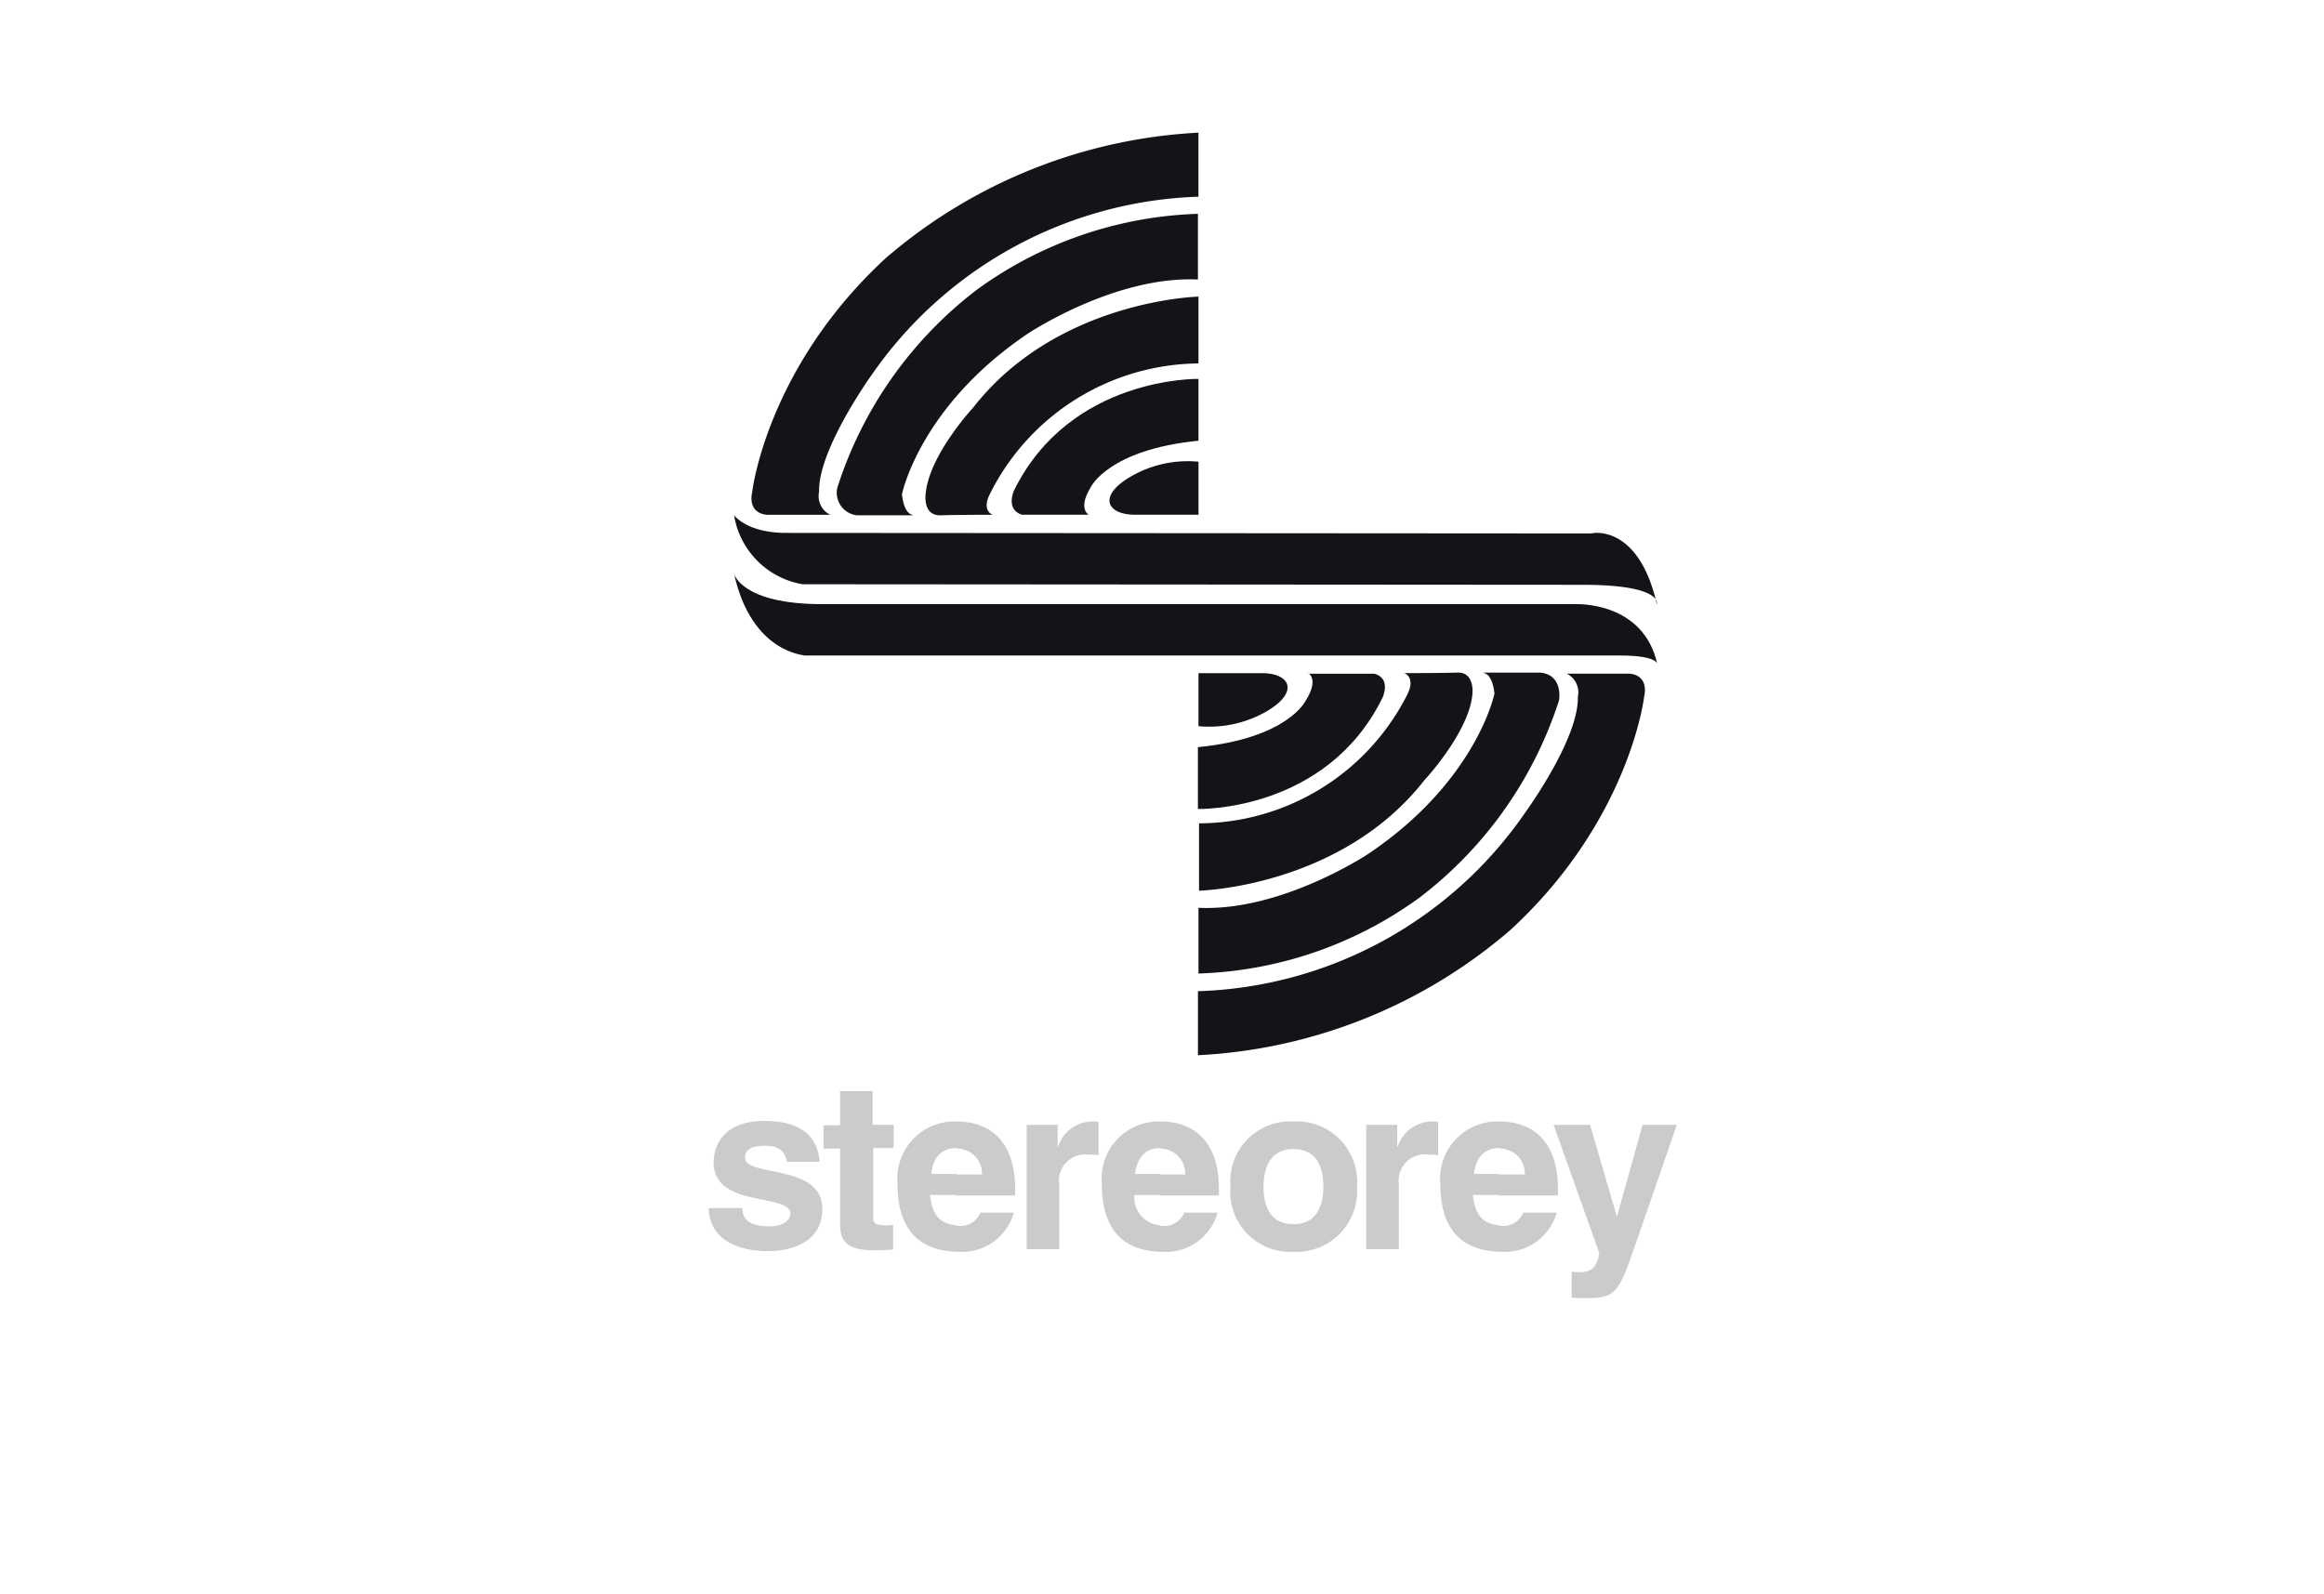 <svg xmlns="http://www.w3.org/2000/svg" xmlns:xlink="http://www.w3.org/1999/xlink" width="139.999" height="96.06" viewBox="0 0 139.999 96.06"><defs><style>.a{fill:#fff;}.b{fill:url(#c);}.c{fill:url(#d);}.d{fill:url(#e);}.e{fill:url(#f);}.f{fill:url(#g);}.g{fill:url(#h);}.h{fill:url(#i);}.i{fill:url(#j);}.j{fill:url(#k);}.k{fill:url(#l);}.l{fill:url(#m);}.m{fill:url(#n);}.n{fill:url(#o);}.o{fill:url(#p);}.p{fill:url(#q);}.q{fill:url(#r);}.r{fill:url(#s);}.s{fill:url(#t);}.t{fill:url(#u);}.u{fill:url(#v);}.v{fill:url(#w);}.w{filter:url(#a);}</style><filter id="a" x="0" y="0" width="139.999" height="96.06" filterUnits="userSpaceOnUse"><feOffset dy="8" input="SourceAlpha"/><feGaussianBlur stdDeviation="2.5" result="b"/><feFlood flood-opacity="0.161"/><feComposite operator="in" in2="b"/><feComposite in="SourceGraphic"/></filter><linearGradient id="c" x1="12.405" y1="-196.833" x2="12.91" y2="-196.833" gradientUnits="objectBoundingBox"><stop offset="0" stop-color="#141318"/><stop offset="0.104" stop-color="#122b71"/><stop offset="0.282" stop-color="#003f8b"/><stop offset="0.515" stop-color="#005da4"/><stop offset="0.742" stop-color="#003c88"/><stop offset="0.89" stop-color="#122b71"/><stop offset="1" stop-color="#151424"/></linearGradient><linearGradient id="d" x1="12.411" y1="-199.507" x2="12.916" y2="-199.507" xlink:href="#c"/><linearGradient id="e" x1="25.605" y1="-45.107" x2="26.11" y2="-45.107" xlink:href="#c"/><linearGradient id="f" x1="31.594" y1="-57.502" x2="32.099" y2="-57.502" xlink:href="#c"/><linearGradient id="g" x1="41.602" y1="-79.762" x2="42.107" y2="-79.762" xlink:href="#c"/><linearGradient id="h" x1="60.581" y1="-129.152" x2="61.085" y2="-129.152" xlink:href="#c"/><linearGradient id="i" x1="126.623" y1="-329.286" x2="127.128" y2="-329.286" xlink:href="#c"/><linearGradient id="j" x1="25.111" y1="-47.306" x2="25.616" y2="-47.306" xlink:href="#c"/><linearGradient id="k" x1="31.097" y1="-59.9" x2="31.603" y2="-59.9" xlink:href="#c"/><linearGradient id="l" x1="41.035" y1="-82.561" x2="41.54" y2="-82.561" xlink:href="#c"/><linearGradient id="m" x1="60.02" y1="-132.413" x2="60.524" y2="-132.413" xlink:href="#c"/><linearGradient id="n" x1="126.012" y1="-335.343" x2="126.517" y2="-335.343" xlink:href="#c"/><linearGradient id="o" x1="101.081" y1="-142.975" x2="101.047" y2="-143.455" gradientUnits="objectBoundingBox"><stop offset="0.061" stop-color="#cdcaca"/><stop offset="0.325" stop-color="#6a6665"/><stop offset="0.558" stop-color="#54514f"/><stop offset="0.767" stop-color="#656160"/><stop offset="1" stop-color="#b6b3b3"/></linearGradient><linearGradient id="p" x1="162.949" y1="-116.975" x2="162.893" y2="-117.368" xlink:href="#o"/><linearGradient id="q" x1="96.949" y1="-143.03" x2="96.916" y2="-143.509" xlink:href="#o"/><linearGradient id="r" x1="157.763" y1="-146.145" x2="157.708" y2="-146.635" xlink:href="#o"/><linearGradient id="s" x1="96.535" y1="-143.079" x2="96.501" y2="-143.558" xlink:href="#o"/><linearGradient id="t" x1="88.887" y1="-143.111" x2="88.856" y2="-143.591" xlink:href="#o"/><linearGradient id="u" x1="155.415" y1="-146.229" x2="155.36" y2="-146.719" xlink:href="#o"/><linearGradient id="v" x1="94.67" y1="-143.161" x2="94.636" y2="-143.64" xlink:href="#o"/><linearGradient id="w" x1="89.957" y1="-107.62" x2="89.926" y2="-107.98" xlink:href="#o"/></defs><g transform="translate(983.25 -2073.301)"><g class="w" transform="matrix(1, 0, 0, 1, -983.25, 2073.3)"><path class="a" d="M-967.439,2088.732A15.283,15.283,0,0,0-972.028,2099l-3.722,40.436a13.5,13.5,0,0,0,13.505,13.505l80.427.869a4.826,4.826,0,0,0,.814.056,9.618,9.618,0,0,0,1.8-.175,23.837,23.837,0,0,0,4.049-1.122,30.513,30.513,0,0,0,7.185-3.5,25.651,25.651,0,0,0,6.4-6.611,47.871,47.871,0,0,0,5.826-11.336c4.635-12.822,6.222-25.5,4.01-37.973a28.248,28.248,0,0,0-3.741-10.113,15.5,15.5,0,0,0-8.875-6.686,63.031,63.031,0,0,0-13.22-2.435,181.283,181.283,0,0,0-27.106-.193,259.531,259.531,0,0,0-35.366,4.406A151.032,151.032,0,0,0-955.665,2082a46.137,46.137,0,0,0-4.62,1.668,29.438,29.438,0,0,0-6.526,4.347" transform="translate(983.25 -2073.3)"/></g><path class="b" d="M-939.029,2107.872s.433,1.83,5.322,1.83h45.374s4.091-.2,4.923,3.626c0,0,.066-.533-2.262-.533h-49.1c0-.033-3.193-.133-4.258-4.923Z"/><path class="c" d="M-883.443,2109.7s.4-1.165-4.491-1.165h0l-46.97-.033h0a5.035,5.035,0,0,1-4.125-4.158s.765,1.065,3.127,1.065h0l48.533.033h0c0-.033,2.828-.6,3.926,4.258Z"/><path class="d" d="M-911.053,2085.152a24.917,24.917,0,0,0-19.693,10.745s-3.227,4.491-3.16,7.019a1.259,1.259,0,0,0,.665,1.4h-3.792s-1.2,0-.9-1.4c0,0,.865-7.452,8.05-14.071a31.34,31.34,0,0,1,18.828-7.551h0v3.858Z"/><path class="e" d="M-928.284,2104.313s-.5,0-.632-1.231c0,0,1.064-5.289,7.584-9.68,0,0,5.223-3.493,10.246-3.26h0v-3.958h0a23.877,23.877,0,0,0-13.34,4.59,24.285,24.285,0,0,0-8.382,11.909,1.366,1.366,0,0,0,1.164,1.663h3.36Z"/><path class="f" d="M-923.461,2104.313s-.665-.233-.166-1.231a14.183,14.183,0,0,1,12.574-7.884h0v-4.025h0s-8.516.2-13.572,6.686c0,0-2.661,2.861-2.861,5.19,0,0-.2,1.3.865,1.3.965-.033,3.16-.033,3.16-.033Z"/><path class="g" d="M-917.673,2104.313s-.665-.366.133-1.663c0,0,1.065-2.262,6.487-2.795h0v-3.725h0s-7.718-.167-11.111,6.719c0,0-.532,1.131.466,1.464h4.025Z"/><path class="h" d="M-911.053,2101.119a6.817,6.817,0,0,0-4.025.865c-2.063,1.165-1.53,2.329.2,2.329h3.826v-3.194Z"/><path class="i" d="M-911.053,2133.02a24.855,24.855,0,0,0,19.693-10.777s3.226-4.425,3.16-6.953a1.258,1.258,0,0,0-.666-1.4h3.759s1.2,0,.9,1.4c0,0-.864,7.418-8.05,14.038a31.21,31.21,0,0,1-18.828,7.551h0v-3.859Z"/><path class="j" d="M-893.855,2113.86s.5,0,.632,1.231c0,0-1.065,5.255-7.585,9.646,0,0-5.222,3.493-10.245,3.26h0v3.959h0a23.874,23.874,0,0,0,13.339-4.591,24.3,24.3,0,0,0,8.383-11.875s.266-1.53-1.131-1.663h-3.393Z"/><path class="k" d="M-898.645,2113.86s.665.233.2,1.231a14.114,14.114,0,0,1-12.574,7.817h0v4.058h0s8.516-.2,13.572-6.653c0,0,2.7-2.894,2.894-5.189,0,0,.166-1.3-.865-1.3-1.064.033-3.226.033-3.226.033Z"/><path class="l" d="M-904.434,2113.86s.666.366-.166,1.663c0,0-1.064,2.262-6.487,2.794h0v3.726h0s7.718.2,11.111-6.686c0,0,.565-1.165-.466-1.464h-3.992Z"/><path class="m" d="M-911.053,2117.053a6.923,6.923,0,0,0,4.058-.865c2.029-1.164,1.5-2.328-.233-2.328h-3.825v3.193Z"/><path class="n" d="M-935.835,2143.332c-.1-.465-.267-1-1.331-1s-1.2.4-1.2.732c0,1.165,4.657.333,4.657,3.061,0,2.162-2.1,2.561-3.259,2.561-1.7,0-3.527-.6-3.593-2.595h2.029c0,.632.4,1.1,1.63,1.1,1,0,1.264-.5,1.264-.765,0-1.264-4.624-.3-4.624-3.094,0-1.1.7-2.494,3.027-2.494,1.464,0,3.194.365,3.36,2.461h-1.962Z"/><path class="o" d="M-930.646,2141.07h1.231v1.4h-1.231v4.058h0c0,.432,0,.6.8.6a1.587,1.587,0,0,0,.4-.034h0v1.5h0c-.3,0-.632.034-.931.034h-.266c-1.7,0-2-.633-2-1.6h0V2142.5h-1v-1.4h1v-2.063h1.963v2.029Z"/><path class="p" d="M-922.164,2146.326a3.246,3.246,0,0,1-3.293,2.4h-.166v-1.563h.166a1.274,1.274,0,0,0,1.264-.8h2.029v-.033Zm-3.459-5.455h0c1.5,0,3.526.7,3.526,4.091h0v.366h-3.526v-1.264h1.53a1.513,1.513,0,0,0-1.53-1.563h0Zm0,7.85c-2.029-.066-3.56-1.1-3.56-4.091a3.446,3.446,0,0,1,3.56-3.759v1.6c-.932,0-1.431.6-1.53,1.563h1.53v1.264h-1.6c.067.532.166,1.73,1.6,1.83Z"/><path class="q" d="M-921.4,2141.07h1.863v1.3h.034a2.187,2.187,0,0,1,2.062-1.5,1.26,1.26,0,0,1,.366.033h0v2h0a3.073,3.073,0,0,0-.566-.033,1.584,1.584,0,0,0-1.8,1.8h0v3.892H-921.4v-7.485Z"/><path class="r" d="M-909.889,2146.326a3.246,3.246,0,0,1-3.293,2.4h-.167v-1.563h.167a1.274,1.274,0,0,0,1.264-.8h2.029v-.033Zm-3.46-5.455h.034c1.463,0,3.493.7,3.493,4.091h0v.366h-3.56v-1.264h1.53a1.512,1.512,0,0,0-1.53-1.563h0v-1.63Zm0,7.85c-2.029-.066-3.526-1.1-3.526-4.091a3.438,3.438,0,0,1,3.526-3.759v1.6c-.931,0-1.4.6-1.53,1.563h1.53v1.264h-1.563a1.681,1.681,0,0,0,1.563,1.83Z"/><path class="s" d="M-905.332,2148.721h0v-1.663h0c1.53,0,1.8-1.331,1.8-2.262,0-.965-.267-2.262-1.8-2.262h0v-1.663h0a3.636,3.636,0,0,1,3.826,3.925,3.652,3.652,0,0,1-3.826,3.925Zm0,0a3.61,3.61,0,0,1-3.792-3.925,3.611,3.611,0,0,1,3.792-3.925v1.663c-1.53,0-1.8,1.331-1.8,2.262,0,.965.266,2.262,1.8,2.262Z"/><path class="t" d="M-900.941,2141.07h1.863v1.3h.033a2.189,2.189,0,0,1,2.063-1.5,1.26,1.26,0,0,1,.366.033h0v2h0a3.078,3.078,0,0,0-.566-.033,1.584,1.584,0,0,0-1.8,1.8h0v3.892h-1.963v-7.485Z"/><path class="u" d="M-889.464,2146.326a3.247,3.247,0,0,1-3.294,2.4h-.166v-1.563h.166a1.273,1.273,0,0,0,1.264-.8h2.03v-.033Zm-3.46-5.455h0c1.5,0,3.526.7,3.526,4.091h0v.366h-3.526v-1.264h1.53a1.513,1.513,0,0,0-1.53-1.563h0Zm0,7.85c-2.029-.066-3.559-1.1-3.559-4.091a3.445,3.445,0,0,1,3.559-3.759v1.6c-.931,0-1.43.6-1.53,1.563h1.53v1.264h-1.6c.067.532.167,1.73,1.6,1.83Z"/><path class="v" d="M-884.774,2148.389c-.931,2.761-1.164,3.127-2.894,3.127a8.18,8.18,0,0,1-.9-.034h0v-1.563h0c.1,0,.2.033.366.033.7,0,1.1-.1,1.3-1.131h0l-2.761-7.751h2.2l1.6,5.489h.033l1.531-5.489h2.062l-2.528,7.319Z"/></g></svg>